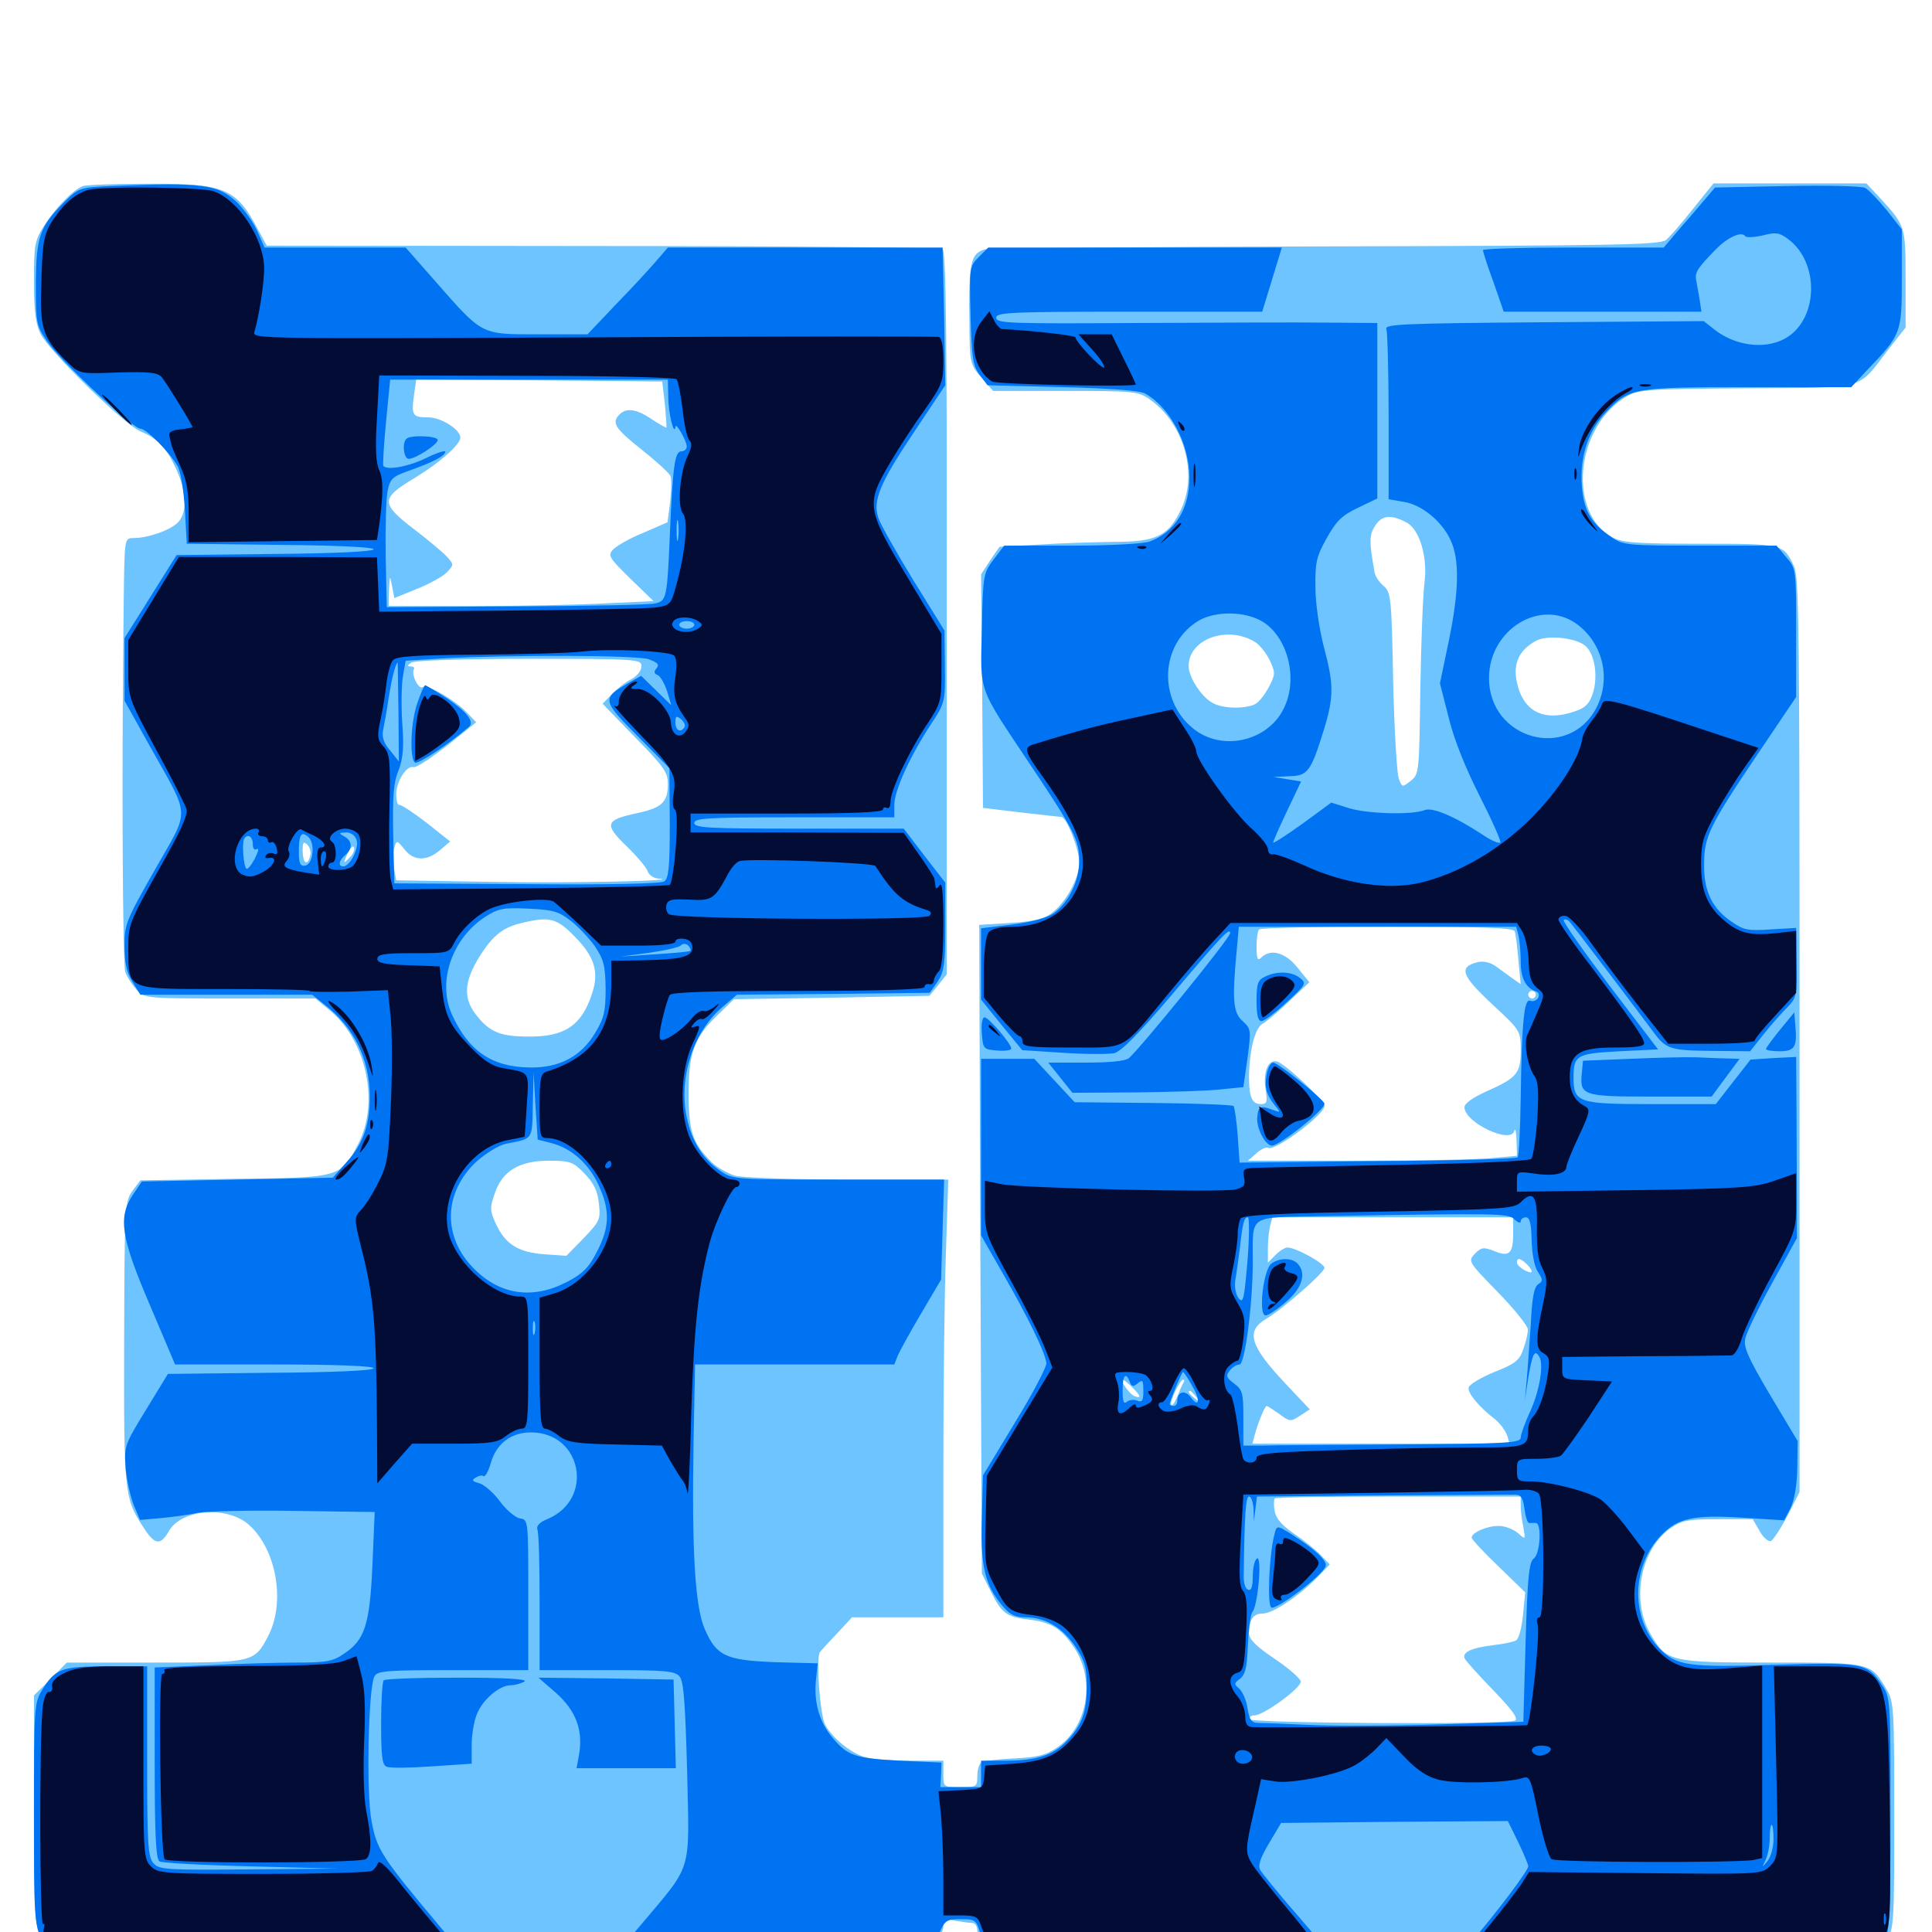 <svg xmlns="http://www.w3.org/2000/svg" viewBox="0 -1000 1000 1000">
	<path fill="#6dc4ff" d="M42.969 -903.711C38.086 -901.953 29.102 -892.773 23.242 -883.789C17.969 -875.586 17.578 -873.828 17.578 -854.688C17.578 -839.453 18.359 -832.617 20.898 -827.344C25.195 -818.359 64.258 -780.273 72.656 -776.758C81.836 -772.852 85.938 -768.555 91.016 -757.617C96.68 -745.508 97.07 -734.57 91.992 -729.492C87.891 -725.391 76.367 -721.484 68.945 -721.484C64.453 -721.484 64.453 -721.289 64.062 -690.82C62.891 -600.977 63.477 -501.172 64.844 -496.875C65.82 -494.141 68.555 -490.039 70.703 -487.695C74.805 -483.203 75.781 -483.203 119.141 -483.203H163.281L171.484 -476.367C189.844 -460.547 196.289 -429.102 185.547 -408.203C176.367 -390.43 176.562 -390.43 121.289 -389.844L72.656 -389.062L68.555 -383.594C64.648 -378.125 64.453 -375.977 64.258 -305.078C64.062 -228.125 64.453 -224.609 73.633 -210.352C80.078 -200.195 82.812 -199.609 87.5 -207.617C94.141 -219.141 118.359 -220.703 129.297 -210.352C143.164 -197.461 147.656 -170.898 139.062 -153.711C131.641 -139.453 131.836 -139.453 80.273 -139.453H34.57L26.172 -130.859L17.578 -122.461V-62.5C17.578 1.562 17.773 3.125 27.734 12.305L32.422 16.797H137.695H358.203H473.047L480.664 9.18C484.961 4.883 488.281 -0.195 488.281 -2.734C488.281 -6.641 489.062 -7.031 494.336 -5.859C497.656 -5.273 501.758 -4.688 503.125 -4.688C504.688 -4.688 505.859 -2.93 505.859 -0.781C505.859 1.367 508.789 6.25 512.305 10.156L518.555 16.992H741.016C986.719 16.797 968.555 17.773 976.562 4.492C980.273 -1.367 980.469 -5.664 980.469 -60.352C980.469 -116.211 980.273 -119.336 976.367 -125.781C968.164 -139.453 968.945 -139.453 917.383 -139.453C864.258 -139.453 862.695 -139.844 854.297 -154.297C843.945 -171.875 849.219 -198.633 865.234 -209.375C870.703 -213.086 874.219 -213.672 889.453 -213.672H907.227L910.742 -207.617C912.5 -204.297 915.234 -201.953 916.602 -202.344C917.773 -202.93 921.68 -208.789 925.195 -215.43L931.445 -227.734V-464.258C931.445 -674.414 931.25 -701.367 928.516 -707.031C923.047 -718.555 922.852 -718.555 880.078 -718.555C846.484 -718.555 839.844 -719.141 834.57 -721.875C811.133 -734.766 815.43 -779.102 841.797 -794.727C848.242 -798.438 852.148 -798.633 904.102 -799.023C967.383 -799.414 960.938 -797.656 977.734 -819.531L986.328 -830.469V-855.859C986.328 -883.398 986.328 -883.203 971.875 -898.828L966.016 -905.078H926.367H886.914L876.367 -891.992C870.508 -884.57 864.258 -877.344 862.305 -875.781C859.18 -873.242 836.328 -872.852 685.938 -872.461C591.016 -872.266 511.523 -871.484 509.57 -870.898C502.344 -868.555 501.367 -864.258 501.758 -832.422C501.953 -811.914 502.148 -811.328 508.008 -804.492L514.062 -797.656H551.367C586.133 -797.656 589.062 -797.461 594.727 -793.555C613.086 -780.859 620.508 -754.102 610.742 -735.156C604.492 -722.461 597.852 -719.531 576.953 -719.531C567.383 -719.336 550 -718.945 538.477 -718.164L517.383 -716.992L512.5 -709.961L507.812 -702.734L508.398 -642.383L508.789 -581.836L528.32 -579.492C539.062 -578.32 548.633 -577.148 549.414 -577.148C552.148 -576.758 558.594 -560.547 558.594 -553.516C558.594 -545.312 551.758 -533.008 544.336 -527.344C540.43 -524.414 534.961 -523.047 522.852 -522.266L506.836 -521.289L507.422 -353.32L508.203 -185.547L512.695 -176.562C518.555 -164.844 520.898 -163.086 532.422 -161.719C544.141 -160.352 549.219 -157.227 556.055 -147.07C567.188 -130.273 562.891 -105.859 546.875 -95.312C541.211 -91.406 536.523 -90.43 525 -89.844C516.992 -89.453 509.375 -88.672 508.008 -87.891C506.836 -87.109 505.859 -83.984 505.859 -80.664C505.859 -75.195 505.469 -75 497.07 -75C488.281 -75 488.281 -75 488.281 -81.836V-88.672H471.094C461.719 -88.672 450.977 -89.453 447.461 -90.625C440.43 -92.578 430.859 -100.391 427.148 -107.227C424.414 -112.109 422.266 -141.992 424.414 -144.922C425.391 -146.094 429.492 -150.586 433.594 -154.883L441.016 -162.891H464.648H488.281V-239.648C488.281 -281.641 488.867 -332.617 489.648 -352.93L490.82 -389.453H439.258C410.742 -389.453 384.57 -390.43 380.664 -391.406C376.758 -392.578 371.094 -395.703 368.164 -398.633C358.398 -408.594 356.445 -414.258 356.445 -434.375C356.445 -455.664 359.375 -463.281 372.461 -475.586L379.883 -482.812L430.469 -483.594L481.055 -484.57L485.547 -490.039L490.039 -495.703V-682.812C490.234 -825 489.648 -870.117 487.891 -871.094C486.523 -871.875 407.422 -872.656 311.719 -872.656L138.086 -872.852L133.398 -881.445C122.266 -902.539 116.211 -905.078 76.758 -904.883C59.766 -904.883 44.531 -904.297 42.969 -903.711ZM344.141 -790.82C344.727 -784.375 345.117 -778.906 344.922 -778.711C344.727 -778.516 341.211 -780.469 337.305 -783.008C329.688 -788.281 324.219 -789.062 320.703 -785.547C316.406 -781.25 318.164 -778.32 332.227 -767.188C339.844 -761.133 346.484 -755.078 347.07 -753.516C347.656 -751.953 347.461 -745.898 346.875 -740.234L345.508 -729.688L333.008 -724.219C325.977 -721.484 319.141 -717.383 317.383 -715.625C314.453 -712.5 315.234 -711.328 326.172 -700.586L338.281 -688.867L313.086 -687.695C299.414 -686.914 268.555 -686.328 244.727 -686.328H201.172L201.367 -694.727C201.758 -702.539 201.758 -702.539 202.93 -696.68L204.102 -690.43L215.625 -695.117C222.07 -697.656 229.102 -701.562 231.25 -703.711C234.961 -707.617 234.961 -707.812 231.445 -711.719C229.297 -714.062 221.68 -720.508 214.453 -725.977C196.875 -739.453 196.875 -741.992 214.844 -752.734C227.148 -760.156 238.281 -769.922 238.281 -773.438C238.281 -777.734 228.32 -783.984 221.484 -783.984C213.477 -783.984 212.891 -784.961 214.258 -795.312L215.43 -803.516L279.102 -803.125L342.773 -802.539ZM728.125 -729.492C734.766 -725.977 739.062 -711.523 737.305 -698.438C736.523 -692.383 735.547 -667.578 735.156 -643.359C734.57 -600.391 734.57 -599.414 730.273 -595.898C725.781 -592.383 725.781 -592.383 724.023 -596.875C723.047 -599.414 721.68 -622.07 721.094 -647.266C720.312 -690.625 719.922 -693.359 716.211 -696.68C713.867 -698.633 711.914 -701.562 711.523 -703.516C708.594 -719.922 708.594 -723.047 711.914 -728.125C715.43 -733.398 720.117 -733.789 728.125 -729.492ZM649.805 -667.578C652.148 -666.016 655.469 -661.914 657.227 -658.203C660.156 -651.953 660.156 -650.977 657.031 -644.922C655.273 -641.406 652.344 -637.5 650.586 -636.133C646.68 -633.203 634.57 -632.812 628.516 -635.742C622.461 -638.281 615.234 -649.219 615.234 -655.273C615.234 -669.336 635.547 -676.562 649.805 -667.578ZM820.703 -665.625C825.391 -661.328 827.148 -650.391 824.609 -641.602C822.852 -636.133 820.898 -633.789 815.82 -632.031C799.023 -625.977 788.086 -631.641 784.961 -647.656C783.203 -657.031 786.523 -663.672 795.117 -668.359C800.977 -671.484 815.82 -669.922 820.703 -665.625ZM332.031 -655.078C332.031 -652.93 329.688 -650 326.758 -648.438C323.633 -646.875 319.141 -643.359 316.602 -640.625L311.914 -635.742L328.711 -618.359C343.555 -603.32 345.703 -600.195 345.703 -594.336C345.703 -584.766 342.578 -581.836 329.688 -579.102C313.281 -575.586 312.5 -573.438 324.219 -562.109C329.688 -556.836 334.57 -550.977 335.156 -549.219C335.742 -547.266 338.086 -545.508 340.43 -545.312C355.664 -544.141 295.312 -542.773 254.492 -543.555L205.078 -544.336L203.906 -550.781C203.32 -554.297 203.32 -558.984 204.102 -561.133C205.273 -565.234 205.469 -565.234 209.375 -560.352C214.062 -554.297 220.898 -554.102 227.734 -559.961L233.008 -564.453L220.703 -574.219C213.867 -579.492 207.617 -583.594 206.641 -583.398C205.859 -583.008 205.078 -585.547 205.078 -588.867C205.078 -595.508 210.547 -604.102 214.062 -602.93C215.43 -602.539 223.047 -607.617 231.445 -614.062L246.484 -626.172L241.797 -631.055C235.742 -637.5 221.289 -645.898 218.75 -644.336C216.602 -642.969 212.695 -650.977 214.258 -653.711C214.648 -654.492 213.867 -655.078 212.5 -655.078C210.742 -655.078 210.742 -655.664 212.891 -657.031C214.648 -658.203 239.844 -658.984 274.023 -658.984C330.469 -658.984 332.031 -658.789 332.031 -655.078ZM160.547 -557.031C159.18 -551.562 156.836 -552.93 156.641 -559.375C156.641 -564.062 157.031 -564.648 158.984 -562.891C160.352 -561.523 161.133 -558.984 160.547 -557.031ZM180.664 -555.859C177.734 -552.734 177.539 -552.93 179.883 -558.203C181.25 -561.133 182.812 -562.695 183.203 -561.328C183.789 -559.961 182.617 -557.617 180.664 -555.859ZM297.656 -515.039C307.812 -504.688 310.156 -496.875 306.445 -485.742C301.172 -469.336 292.383 -463.281 273.633 -463.477C259.57 -463.477 253.906 -465.625 247.461 -473.438C239.453 -482.812 239.844 -491.602 248.438 -505.273C255.078 -515.82 260.547 -520.117 270.117 -522.266C284.375 -525.781 288.281 -524.805 297.656 -515.039ZM783.984 -517.969C784.57 -516.602 785.352 -509.766 785.938 -502.93L787.109 -490.625L782.617 -493.75C780.273 -495.508 776.367 -498.242 774.023 -500C771.094 -501.953 767.773 -502.734 764.648 -501.953C754.883 -499.414 756.445 -495.117 772.07 -480.469C787.109 -466.602 787.109 -466.406 787.109 -456.445C787.109 -444.531 785.352 -442.188 769.531 -435.156C762.109 -431.836 757.812 -428.711 758.008 -426.758C758.203 -418.945 782.031 -407.617 783.789 -414.648C784.375 -416.406 784.766 -414.258 784.961 -409.766L785.156 -401.758L772.07 -400.586C764.648 -399.805 733.398 -399.219 702.344 -399.219H645.898L650.391 -403.125C652.734 -405.273 655.469 -406.445 656.445 -405.859C659.766 -403.906 685.547 -423.047 685.547 -427.539C685.547 -430.078 668.164 -446.68 661.914 -450.195C656.836 -452.734 653.516 -445.898 655.078 -436.133C656.055 -429.492 655.859 -428.516 652.539 -428.516C648.047 -428.516 646.484 -432.227 646.484 -442.773C646.68 -456.445 649.609 -467.969 653.516 -470.117C655.664 -471.289 661.914 -476.562 667.383 -481.836L677.734 -491.602L671.68 -499.023C665.43 -507.031 657.617 -509.18 652.734 -504.297C650.977 -502.539 650.391 -503.711 650.391 -509.766C650.391 -514.258 650.977 -518.359 651.758 -518.945C652.344 -519.727 682.227 -520.312 718.164 -520.312C768.555 -520.312 783.398 -519.727 783.984 -517.969ZM794.922 -485.156C794.922 -484.18 794.141 -483.203 792.969 -483.203C791.992 -483.203 791.016 -484.18 791.016 -485.156C791.016 -486.328 791.992 -487.109 792.969 -487.109C794.141 -487.109 794.922 -486.328 794.922 -485.156ZM302.539 -392.578C307.227 -387.695 309.375 -383.594 309.961 -377.148C310.938 -368.945 310.547 -367.969 302.148 -359.18L293.164 -350L281.836 -350.781C268.164 -351.758 261.523 -356.055 256.641 -366.602C253.516 -373.438 253.516 -375 256.055 -382.227C259.961 -393.945 268.75 -399.219 284.18 -399.219C295.117 -399.219 296.68 -398.633 302.539 -392.578ZM783.203 -361.328C783.203 -350.977 781.055 -349.219 773.242 -352.539C767.969 -354.492 766.797 -354.492 763.477 -351.172C759.766 -347.266 759.766 -347.07 775.391 -331.055C783.984 -322.266 791.016 -313.477 790.82 -311.719C790.82 -309.961 789.844 -305.469 788.477 -301.758C786.523 -295.898 784.375 -294.141 773.438 -289.844C766.406 -286.914 760.547 -283.398 760.156 -281.836C759.57 -278.906 765.625 -271.68 774.023 -265.234C776.562 -263.086 779.297 -259.375 780.078 -257.031L781.445 -252.734H714.844H648.242L649.414 -257.227C651.367 -264.258 654.688 -272.266 655.664 -272.266C656.055 -272.266 658.984 -270.312 662.109 -268.164C667.578 -264.062 667.969 -264.062 672.852 -267.188L677.93 -270.508L665.039 -284.18C647.07 -303.32 644.727 -310.938 655.078 -317.188C664.258 -322.656 685.547 -341.406 685.547 -343.75C685.547 -346.094 670.703 -354.297 666.406 -354.297C665.039 -354.297 662.305 -352.539 660.156 -350.391L656.25 -346.484V-353.906C656.25 -357.812 656.836 -363.086 657.422 -365.625L658.594 -369.922H720.898H783.203ZM790.234 -345.703C794.141 -341.602 793.555 -340.234 789.062 -342.578C786.914 -343.75 785.156 -345.508 785.156 -346.484C785.156 -349.219 786.914 -348.828 790.234 -345.703ZM585.938 -282.031C590.43 -277.539 591.016 -275.977 587.305 -277.344C584.766 -278.125 579.297 -285.938 581.055 -285.938C581.641 -285.938 583.789 -284.18 585.938 -282.031ZM612.5 -284.18C611.914 -283.398 610.547 -280.078 609.375 -277.148C608.203 -274.219 606.836 -272.266 606.25 -272.852C605.078 -274.023 610.742 -285.938 612.5 -285.938C613.086 -285.938 613.086 -285.156 612.5 -284.18ZM619.336 -276.758C621.875 -273.633 621.68 -273.438 618.75 -275.977C615.43 -278.516 614.453 -280.078 616.016 -280.078C616.406 -280.078 617.969 -278.516 619.336 -276.758ZM787.109 -220.703C787.109 -218.164 787.695 -213.086 788.477 -209.57C789.648 -202.93 789.648 -202.93 785.742 -206.445C783.398 -208.398 779.102 -210.156 775.977 -210.156C770.117 -210.352 761.719 -206.836 761.719 -204.102C761.719 -203.32 767.969 -196.484 775.586 -189.258L789.453 -175.781L788.281 -164.062C787.695 -157.617 786.133 -151.758 784.766 -150.977C783.594 -150.195 778.125 -149.023 772.656 -148.438C761.719 -147.07 757.031 -144.922 758.008 -141.797C758.398 -140.625 765.039 -133.203 772.852 -125.195C783.398 -114.258 786.133 -110.156 783.984 -109.375C778.516 -107.227 646.484 -108.008 646.484 -110.156C646.484 -111.328 647.656 -112.109 649.219 -112.109C654.102 -112.109 673.828 -126.562 673.242 -129.688C673.047 -131.25 666.992 -136.523 659.766 -141.406C650.391 -147.656 646.68 -151.367 646.484 -154.492C646.484 -161.719 648.633 -164.844 653.711 -164.844C658.984 -164.844 673.047 -174.414 682.422 -184.18L688.281 -190.234L683.789 -194.922C681.445 -197.461 675.195 -202.539 669.922 -206.055C663.281 -210.742 660.352 -214.062 659.766 -217.969C659.18 -220.898 659.375 -223.828 659.766 -224.414C660.352 -225 689.258 -225.391 724.023 -225.391H787.109Z"/>
	<path fill="#0073f3" d="M57.031 -903.711C41.211 -902.93 40.625 -902.734 33.203 -895.312C20.508 -882.617 18.75 -877.539 18.555 -853.32C18.555 -832.422 18.75 -831.641 24.609 -823.047C31.836 -812.695 68.75 -778.125 72.656 -778.125C75.781 -778.125 88.086 -765.625 91.992 -758.594C93.555 -755.859 95.117 -745.898 95.703 -736.133L96.68 -718.555L145.117 -717.969C210.938 -717.383 208.984 -713.867 142.383 -713.281L91.406 -712.695L77.93 -691.211L64.453 -669.727V-653.516V-637.305L77.734 -613.477C98.828 -575.781 98.438 -582.031 80.273 -550C65.234 -523.633 64.453 -521.68 64.453 -510.352C64.453 -501.562 65.625 -496.484 68.555 -491.797L72.656 -485.156H116.992H161.523L168.164 -479.883C183.398 -467.969 191.211 -451.953 191.406 -432.617C191.406 -417.969 188.086 -408.008 179.492 -398.633L172.266 -390.43L122.852 -389.453L73.438 -388.477L68.945 -381.836C60.938 -369.922 62.5 -359.766 77.539 -324.609L90.625 -293.75H141.992C174.414 -293.75 193.359 -292.969 193.359 -291.797C193.359 -290.625 173.438 -289.648 140.234 -289.453L86.914 -288.867L75.586 -270.312C64.453 -252.148 64.258 -251.562 65.039 -240.039C65.625 -233.594 67.578 -225 69.336 -220.703L72.461 -213.281L83.594 -214.258C89.648 -214.844 98.242 -216.016 102.539 -216.992C106.836 -217.773 129.102 -218.359 152.148 -217.969L193.945 -217.383L192.773 -190.039C191.406 -158.984 188.867 -151.172 177.93 -143.945C172.266 -140.039 168.75 -139.453 153.516 -139.453C143.75 -139.453 123.242 -138.867 108.008 -138.086L80.078 -136.914V-87.5C80.078 -50.195 80.664 -37.695 82.617 -36.523C83.789 -35.742 105.273 -34.57 129.883 -33.984L174.805 -32.812L128.711 -32.422C86.328 -32.031 82.422 -32.227 79.492 -35.547C76.562 -38.672 76.172 -45.312 76.172 -88.281V-137.5H55.078C31.836 -137.5 28.516 -136.328 21.68 -125C17.773 -118.75 17.578 -115.82 17.578 -61.523C17.578 -8.594 17.773 -3.906 21.484 3.125C28.906 17.578 22.07 16.797 139.258 16.797H244.336L227.93 -2.539C197.461 -38.867 195.117 -42.578 192.383 -57.031C189.453 -71.484 190.625 -125.977 193.75 -132.227C195.312 -135.156 199.219 -135.547 234.375 -135.547H273.438V-174.414C273.438 -213.086 273.438 -213.477 269.141 -214.062C266.797 -214.453 262.109 -218.359 258.789 -222.852C255.664 -227.148 250.781 -231.445 248.242 -232.227C244.531 -233.203 243.945 -233.789 246.094 -235.156C247.656 -236.133 249.414 -236.523 250.391 -235.938C251.172 -235.547 252.93 -238.672 254.102 -242.969C257.031 -252.93 264.648 -258.594 274.805 -258.594C301.367 -258.594 307.812 -223.828 283.203 -213.672C279.297 -212.109 277.539 -210.156 278.125 -208.398C278.906 -206.836 279.297 -189.844 279.297 -170.508V-135.547H314.258C344.336 -135.547 349.414 -135.156 351.758 -132.227C353.906 -129.883 354.688 -117.969 355.664 -83.008C356.836 -29.297 358.789 -35.938 331.25 -3.125L314.258 16.797H391.992C466.797 16.797 469.922 16.602 476.172 12.891C480.078 10.547 484.18 5.664 485.938 1.172C489.062 -6.055 489.844 -6.641 497.266 -6.641C504.883 -6.641 505.273 -6.25 507.422 0.781C512.109 16.602 507.031 15.82 605.859 16.406L693.555 16.992L673.828 -6.055C662.891 -18.555 653.32 -30.273 652.344 -32.031C650.977 -34.57 652.344 -38.281 656.836 -45.898L663.086 -56.445L721.68 -57.031L780.469 -57.422L785.742 -46.68C788.672 -40.625 791.016 -34.961 791.016 -33.984C791.016 -31.836 774.609 -9.961 761.133 5.664L751.562 16.797H856.445C971.289 16.797 969.336 16.992 975.586 5.078C977.93 0.391 978.516 -10.742 978.516 -60.938C978.516 -120.508 978.516 -121.289 974.023 -127.93C966.406 -139.258 964.453 -139.648 918.75 -138.281C873.828 -136.914 867.578 -137.695 858.789 -146.875C843.945 -162.5 844.336 -189.453 859.961 -205.469C868.359 -214.258 876.758 -216.016 901.953 -214.453L923.438 -213.086L926.758 -219.336C928.711 -223.438 930.078 -230.859 930.273 -239.844L930.469 -254.102L916.211 -277.93C904.883 -297.07 902.344 -302.734 903.32 -307.031C903.906 -310.156 910.156 -323.047 917.188 -335.742L930.078 -359.18V-376.758C930.078 -386.523 929.883 -407.617 929.883 -423.633L929.688 -452.93L917.773 -452.344L906.055 -451.562L897.07 -440.039L888.086 -428.516H854.492C816.797 -428.516 814.453 -429.297 814.453 -442.383C814.453 -453.906 816.211 -454.688 838.086 -455.859L858.203 -456.836L833.203 -489.648C819.531 -507.812 808.789 -523.047 809.375 -523.828C810.156 -524.414 811.328 -524.023 812.305 -523.047C814.062 -521.094 847.852 -476.562 855.664 -466.016C862.305 -456.836 864.648 -456.25 886.914 -456.055L905.859 -455.859L913.281 -465.234C917.383 -470.312 922.852 -476.367 925.195 -478.711C930.078 -483.789 930.273 -484.766 929.883 -504.883L929.688 -519.727L916.602 -518.945C905.078 -518.164 902.539 -518.555 896.68 -522.656C886.328 -529.492 881.836 -538.672 882.031 -552.539C882.031 -566.992 884.57 -572.266 910.352 -610.547L929.688 -639.258V-672.461C929.688 -705.273 929.688 -705.664 924.609 -711.523L919.531 -717.578H880.078C842.188 -717.578 840.039 -717.773 833.984 -722.07C823.438 -729.102 819.727 -735.742 818.75 -748.633C817.578 -763.672 822.266 -777.539 831.445 -786.914C843.359 -799.219 845.508 -799.609 904.883 -799.609H958.203L966.016 -808.008C984.18 -826.953 984.375 -827.344 984.375 -855.859V-881.25L976.562 -891.211C972.266 -896.484 967.188 -901.758 965.43 -902.734C963.477 -903.711 945.312 -904.102 924.805 -903.711L887.695 -902.93L883.203 -897.656C880.664 -894.727 874.805 -887.695 869.922 -882.227L861.133 -871.875H814.258C788.672 -871.875 767.578 -871.289 767.578 -870.508C767.578 -869.727 769.922 -862.305 773.047 -853.906L778.32 -838.672H829.492H880.664L879.688 -845.117C879.102 -848.438 878.32 -852.93 877.93 -855.078C877.148 -858.984 878.711 -861.328 888.086 -870.898C894.336 -877.344 901.562 -880.469 903.32 -877.734C903.906 -876.953 907.812 -877.148 912.305 -878.125C919.141 -879.883 920.898 -879.688 925.391 -876.367C942.188 -864.062 941.211 -833.984 923.633 -824.609C913.086 -818.945 897.852 -821.094 887.305 -829.492L881.836 -833.789L799.219 -833.203C726.172 -832.617 716.602 -832.227 717.578 -829.688C718.164 -827.93 718.75 -807.422 718.75 -783.984V-741.602L726.562 -740.234C735.742 -738.867 746.289 -730.273 750.781 -720.508C755.469 -710.742 755.273 -694.336 750 -668.75L745.312 -646.289L749.805 -628.711C752.539 -617.383 758.398 -602.734 765.82 -588.086C772.266 -575.391 777.148 -564.453 776.562 -563.867C775.977 -563.281 772.07 -564.844 767.969 -567.578C753.516 -577.148 741.406 -582.422 737.305 -580.664C730.859 -578.125 708.203 -578.711 698.438 -581.641L689.062 -584.57L674.414 -573.828C666.211 -567.969 659.375 -563.477 658.984 -563.867C658.789 -564.062 661.914 -571.289 666.016 -579.883L673.438 -595.508L666.211 -596.68L659.18 -597.852L667.383 -598.242C676.953 -598.438 678.516 -600.586 685.352 -622.656C690.43 -639.453 690.43 -645.703 685.156 -665.43C682.812 -674.609 680.859 -687.695 680.859 -696.094C680.664 -708.984 681.445 -712.109 686.719 -721.484C691.602 -730.273 694.531 -733.203 702.734 -737.109L712.891 -741.992V-787.5V-832.812L687.109 -833.008C672.852 -833.203 628.32 -833.008 588.477 -832.812C522.656 -832.422 515.625 -832.617 515.625 -835.547C515.625 -838.281 522.461 -838.672 584.57 -838.672H653.32L658.398 -855.273L663.477 -871.875H587.5H511.523L506.641 -866.992C501.758 -862.109 501.758 -861.523 502.344 -836.719C502.93 -814.844 503.516 -810.938 507.031 -806.055L511.133 -800.586L550 -799.609C574.219 -799.023 590.43 -797.852 592.773 -796.289C605.859 -788.867 615.625 -770.117 615.625 -752.734C615.625 -736.523 608.203 -724.609 595.117 -719.727C591.992 -718.555 574.609 -717.578 554.688 -717.578H519.727L514.258 -710.352C508.984 -703.32 508.789 -702.539 508.203 -674.219C507.422 -640.82 505.859 -645.312 533.203 -604.297C556.055 -570.117 558.594 -565.234 558.594 -554.492C558.594 -543.945 553.32 -533.203 545.508 -527.344C542.188 -525 534.57 -522.852 524.023 -521.484L507.812 -519.531V-501.172V-482.617L518.359 -469.531L529.102 -456.445L550.195 -455.078C561.914 -454.297 573.828 -454.297 576.758 -454.883C580.469 -455.859 589.844 -465.43 607.422 -486.133C632.031 -515.234 636.719 -520.312 636.719 -516.992C636.719 -514.453 590.039 -457.227 584.375 -452.344C582.422 -450.781 574.609 -450 561.914 -450H542.578L548.828 -442.188L555.078 -434.375L587.5 -434.57C605.469 -434.766 625.391 -435.352 631.836 -436.133L643.555 -437.305L645.703 -452.344C647.656 -466.992 647.461 -467.578 643.164 -471.484C638.281 -475.781 637.695 -482.422 640.039 -507.227L641.211 -520.312H712.891H784.766L785.938 -516.016C786.523 -513.477 787.109 -507.422 787.109 -502.344C787.109 -493.555 789.844 -488.477 795.312 -486.719C796.484 -486.328 796.875 -484.766 796.094 -483.398C795.117 -482.031 793.359 -481.445 791.992 -482.031C788.867 -483.203 787.695 -471.289 787.109 -431.445C786.914 -415.43 786.133 -401.562 785.547 -400.977C784.766 -400.195 752.148 -399.219 712.891 -399.023L641.602 -398.242L640.625 -412.305C640.039 -419.922 639.062 -426.758 638.477 -427.539C637.695 -428.125 618.945 -428.906 596.68 -429.102L556.25 -429.492L545.898 -440.625L535.352 -451.953H521.68H507.812V-406.25V-360.547L518.75 -341.406C531.641 -319.141 541.211 -299.609 541.602 -294.336C541.602 -292.188 534.375 -278.32 525.195 -263.477L508.789 -236.328L508.203 -214.062C507.422 -189.453 509.766 -179.492 518.945 -168.75C522.656 -164.258 525.391 -162.891 530.664 -162.891C541.016 -162.891 550 -157.617 556.641 -147.656C561.523 -140.43 562.5 -136.719 562.5 -127.539C562.5 -113.672 560.156 -107.227 552.148 -98.828C544.922 -91.406 536.523 -88.672 520.117 -88.672H507.812V-81.836V-75H497.266H486.719L487.109 -81.445L487.305 -87.695L465.82 -88.672C442.773 -89.844 438.672 -91.211 431.055 -100.391C424.219 -108.398 421.289 -118.555 422.266 -129.688L423.242 -139.062L401.367 -139.648C375.781 -140.625 370.898 -142.773 364.844 -156.641C359.766 -167.969 358.008 -196.875 358.984 -254.297L359.766 -293.75H411.328H462.891L464.648 -298.242C465.625 -300.586 471.094 -310.547 476.758 -320.117L487.109 -337.695L487.891 -363.672L488.672 -389.453H433.984C380.469 -389.453 379.297 -389.453 372.852 -393.945C363.867 -400 358.008 -409.18 355.469 -421.68C351.172 -441.992 358.789 -465.625 373.438 -478.32L381.445 -485.156L431.445 -485.547L481.25 -486.133L485.352 -491.992C488.672 -497.07 489.258 -500.977 489.258 -520.508V-543.164L478.516 -557.031L467.773 -571.094H413.672C366.797 -571.094 359.375 -571.484 359.375 -574.023C359.375 -576.562 366.406 -576.953 411.133 -576.953H462.891V-583.398C462.891 -590.625 470.703 -608.008 481.641 -624.805C489.258 -636.328 489.258 -636.719 489.062 -655.078L488.867 -673.633L472.656 -699.805C463.867 -714.258 455.664 -728.711 454.688 -731.836C451.562 -740.625 455.273 -749.805 473.242 -776.562L489.258 -800.586L488.672 -836.328L487.891 -871.875H416.797H345.703L339.453 -864.648C335.938 -860.547 326.562 -850.391 318.555 -842.188L304.102 -826.953H278.711C248.633 -826.953 250 -826.367 225.586 -854.102L209.961 -871.875H173.438H136.914L133.203 -880.273C131.25 -884.766 126.562 -891.211 123.242 -894.727C112.891 -904.688 105.859 -905.664 57.031 -903.711ZM345.898 -794.336C345.898 -786.133 349.023 -773.828 349.609 -779.102C349.805 -781.641 355.273 -772.07 355.469 -768.945C355.469 -767.578 354.297 -766.406 352.734 -766.406C349.219 -766.406 348.242 -758.984 346.68 -722.461C345.312 -690.43 344.922 -689.062 339.258 -687.695C336.914 -686.914 304.688 -686.328 267.578 -686.133L200.195 -685.742L199.609 -712.109C199.414 -726.562 199.805 -741.602 200.586 -745.703C201.953 -752.344 203.125 -753.32 211.914 -756.445C224.023 -760.742 230.469 -764.062 230.469 -766.211C230.469 -766.992 225.977 -765.625 220.508 -762.891C211.719 -758.594 200.781 -756.445 198.438 -758.789C198.047 -759.18 198.633 -769.531 199.805 -781.641L201.953 -803.516H273.828H345.703ZM350.977 -721.094C350.586 -718.555 350.195 -720.508 350.195 -725.391C350.195 -730.273 350.586 -732.227 350.977 -729.883C351.367 -727.344 351.367 -723.438 350.977 -721.094ZM651.562 -679.297C665.43 -672.656 672.07 -650.977 665.234 -634.961C657.617 -616.406 632.422 -610.352 617.188 -623.242C599.609 -637.891 600.586 -665.625 619.141 -677.93C626.953 -683.398 641.797 -683.984 651.562 -679.297ZM816.211 -676.953C829.688 -666.992 833.984 -648.828 826.367 -633.789C811.914 -605.859 770.703 -617.188 770.703 -649.023C770.703 -674.219 797.461 -690.625 816.211 -676.953ZM359.375 -676.562C359.375 -675.586 357.617 -674.609 355.469 -674.609C353.32 -674.609 351.562 -675.586 351.562 -676.562C351.562 -677.734 353.32 -678.516 355.469 -678.516C357.617 -678.516 359.375 -677.734 359.375 -676.562ZM335.742 -658.789C340.43 -657.031 341.406 -656.055 339.844 -654.102C338.281 -652.344 338.477 -651.367 340.43 -650.586C341.797 -650 343.945 -646.289 345.312 -642.188L347.461 -634.961L339.648 -642.578L331.836 -650.195L324.609 -646.094C311.523 -638.477 311.719 -637.305 330.078 -618.945L346.484 -602.344L346.68 -574.023C346.68 -550.781 346.094 -545.312 343.75 -543.75C341.992 -542.578 313.477 -541.992 272.461 -542.383L204.102 -542.773L203.516 -567.969C203.125 -587.891 203.711 -595.117 206.25 -601.172C208.594 -607.422 209.18 -612.891 208.203 -625.781C207.617 -634.961 207.812 -645.898 208.594 -650.195L209.961 -658.008L228.516 -659.18C264.258 -661.133 329.297 -660.938 335.742 -658.789ZM206.25 -631.445L206.445 -605.859L201.953 -611.523C198.633 -615.234 197.656 -618.555 198.242 -621.875C198.828 -624.609 200.195 -632.031 201.172 -638.672C202.734 -649.023 204.883 -657.031 205.859 -657.031C205.859 -657.031 206.055 -645.508 206.25 -631.445ZM354.297 -623.633C352.344 -620.508 349.609 -621.875 349.609 -625.977C349.609 -629.492 350 -629.688 352.539 -627.734C354.102 -626.367 354.883 -624.609 354.297 -623.633ZM161.719 -558.594C161.328 -554.883 159.961 -552.344 158.008 -551.953C155.469 -551.562 154.688 -552.93 154.688 -558.789C154.688 -567.969 155.859 -569.922 159.375 -566.992C161.133 -565.625 162.109 -562.109 161.719 -558.594ZM184.57 -565.234C185.938 -560.938 181.055 -551.562 177.734 -551.562C174.805 -551.562 175.391 -554.688 178.711 -557.422C182.617 -560.742 182.422 -564.648 178.32 -566.992C175.195 -568.75 175.195 -568.945 179.102 -569.141C181.641 -569.141 183.789 -567.578 184.57 -565.234ZM130.859 -563.086C130.859 -560.742 131.641 -559.766 133.008 -560.547C134.18 -561.133 133.594 -558.984 131.836 -555.469C130.078 -552.148 128.125 -549.805 127.539 -550.391C125.977 -551.758 125.195 -563.672 126.367 -565.82C128.125 -568.75 130.859 -566.992 130.859 -563.086ZM295.117 -523.633C299.023 -520.703 304.688 -514.648 307.812 -510.352C312.5 -503.32 313.281 -500.391 313.477 -488.281C313.477 -476.758 312.695 -473.047 308.203 -465.625C300.977 -453.32 289.844 -447.266 274.414 -447.461C254.492 -447.656 242.383 -456.055 233.789 -475.195C226.367 -491.992 233.984 -514.062 250.781 -525.195C258.008 -529.883 260.352 -530.273 273.438 -529.688C285.938 -529.102 289.062 -528.32 295.117 -523.633ZM357.227 -507.812C356.836 -507.422 348.633 -506.641 338.867 -506.055L321.289 -504.883L335.938 -506.836C343.945 -508.008 351.367 -509.57 352.539 -510.742C353.516 -511.719 355.078 -511.719 356.25 -510.547C357.227 -509.57 357.812 -508.203 357.227 -507.812ZM203.711 -503.32C204.883 -503.906 203.906 -504.297 201.172 -504.297C198.438 -504.297 197.461 -503.906 198.828 -503.32C200 -502.93 202.344 -502.93 203.711 -503.32ZM285.156 -408.398C295.508 -405.859 304.688 -397.852 309.766 -386.719C315.82 -373.633 315.625 -364.844 308.984 -352.148C304.688 -343.75 301.562 -340.625 293.164 -336.328C275.781 -327.344 258.789 -329.688 245.312 -343.359C228.906 -359.766 229.492 -382.812 246.68 -398.828C251.562 -403.125 258.203 -407.227 261.914 -408.008C276.172 -410.742 275.391 -409.766 275.781 -428.125L276.172 -445.117L277.148 -427.734L278.32 -410.156ZM783.984 -368.75C785.742 -367.188 787.109 -366.602 787.109 -367.773C787.109 -368.945 788.281 -369.922 789.844 -369.922C791.797 -369.922 792.578 -366.602 792.773 -358.203C792.969 -351.172 794.141 -344.336 796.094 -341.602C798.633 -337.695 798.633 -336.914 796.289 -335.352C794.141 -334.18 792.969 -328.516 792.383 -315.234C791.602 -305.078 790.82 -291.797 790.234 -285.938L789.258 -275.195L791.016 -286.719C793.164 -299.414 794.336 -301.758 796.68 -297.852C799.219 -293.75 796.875 -279.883 791.797 -268.945C789.258 -263.477 787.109 -257.422 787.109 -255.859C787.109 -253.125 779.883 -252.734 724.609 -252.344C690.234 -252.148 658.008 -251.953 652.93 -251.758H643.555V-266.016C643.555 -278.906 643.164 -280.664 638.672 -283.984C634.766 -286.914 634.375 -287.891 636.523 -290.625C637.891 -292.383 640.234 -293.75 641.602 -293.75C644.336 -293.75 648.438 -325 648.438 -347.07C648.438 -371.68 645.703 -369.727 683.398 -370.508C776.562 -372.07 780.859 -372.07 783.984 -368.75ZM645.703 -347.266C643.945 -327.344 643.555 -325 641.016 -328.125C639.453 -330.469 638.867 -334.18 639.453 -337.695C640.039 -341.016 641.016 -348.438 641.797 -354.297C643.164 -366.992 643.945 -369.922 645.898 -369.922C646.68 -369.922 646.68 -359.766 645.703 -347.266ZM276.758 -309.961C276.172 -308.008 275.781 -309.18 275.781 -312.305C275.781 -315.625 276.172 -316.992 276.758 -315.82C277.148 -314.453 277.148 -311.719 276.758 -309.961ZM616.992 -282.812C621.484 -275.391 620.703 -270.703 616.211 -276.953C613.281 -280.664 609.375 -279.688 609.375 -275C609.375 -273.438 608.594 -272.266 607.422 -272.266C606.445 -272.266 605.469 -272.656 605.469 -273.242C605.469 -274.805 611.719 -289.844 612.305 -289.844C612.695 -289.844 614.844 -286.719 616.992 -282.812ZM584.766 -284.766C585.742 -282.227 586.523 -282.031 588.867 -283.984C591.406 -286.133 591.797 -285.547 591.797 -280.078C591.797 -275 591.211 -274.023 588.672 -275C586.914 -275.781 584.375 -275.391 583.203 -274.414C581.641 -273.047 581.055 -274.609 581.055 -280.273C581.055 -288.086 582.617 -290.234 584.766 -284.766ZM789.062 -218.945C789.648 -214.844 790.625 -211.523 791.602 -211.719H794.922C798.047 -211.719 797.266 -195.898 793.945 -193.359C791.406 -191.602 790.625 -183.594 789.648 -150L788.477 -108.789L743.359 -107.422C718.555 -106.641 688.672 -106.641 676.758 -107.227C665.039 -107.812 653.516 -108.203 651.172 -108.203C647.852 -108.203 646.68 -109.766 645.703 -115.82C645.117 -119.922 643.164 -124.414 641.406 -125.977C638.672 -128.32 638.672 -128.711 641.797 -131.055C644.531 -133.203 645.508 -136.914 645.898 -148.633C646.289 -156.836 647.266 -164.453 648.242 -165.625C651.172 -169.141 653.32 -194.922 650.586 -193.359C649.414 -192.578 648.438 -188.477 648.438 -184.18C648.438 -178.711 647.656 -176.562 646.094 -177.148C644.531 -177.539 643.555 -180.859 643.75 -184.961C644.141 -215.234 644.727 -225.391 646.484 -225.391C647.656 -225.391 648.633 -222.461 648.828 -219.141L649.023 -212.695L649.805 -218.945L650.586 -225.391L715.43 -225.977C751.172 -226.172 782.031 -226.367 784.18 -226.367C787.305 -226.367 788.281 -224.805 789.062 -218.945ZM646.484 -91.797C646.484 -92.188 645.703 -92.578 644.531 -92.578C643.555 -92.578 642.578 -91.602 642.578 -90.43C642.578 -89.453 643.555 -89.062 644.531 -89.648C645.703 -90.234 646.484 -91.211 646.484 -91.797ZM917.969 -48.047C917.969 -43.945 916.602 -38.867 914.844 -36.719C911.914 -33.203 911.914 -33.203 913.867 -37.305C915.039 -39.648 916.016 -44.727 916.016 -48.438C916.016 -52.344 916.406 -55.469 916.992 -55.469C917.578 -55.469 917.969 -52.148 917.969 -48.047ZM849.219 -32.617C850.977 -33.203 849.414 -33.594 845.703 -33.594C841.992 -33.594 840.43 -33.203 842.383 -32.617C844.141 -32.227 847.266 -32.227 849.219 -32.617ZM884.375 -32.617C887.305 -33.008 884.766 -33.398 878.906 -33.398C873.047 -33.398 870.508 -33.008 873.633 -32.617C876.562 -32.227 881.25 -32.227 884.375 -32.617ZM210.352 -772.852C208.008 -770.703 208.984 -762.5 211.523 -762.5C215.039 -762.5 226.562 -769.922 226.562 -772.266C226.562 -774.414 212.305 -775 210.352 -772.852ZM216.016 -636.133C212.5 -625.977 211.914 -607.227 214.844 -605.273C216.406 -604.297 232.617 -615.039 242.773 -623.828C245.703 -626.367 241.602 -631.641 231.445 -638.477C225.781 -642.188 220.508 -645.312 220.117 -645.312C219.531 -645.312 217.773 -641.211 216.016 -636.133ZM658.008 -345.898C653.906 -342.773 651.172 -319.141 655.078 -319.141C656.445 -319.141 661.133 -322.266 665.625 -326.172C674.219 -333.398 676.367 -341.211 671.484 -346.094C668.555 -349.023 662.109 -349.023 658.008 -345.898ZM659.57 -205.469C656.836 -194.727 655.859 -169.336 658.008 -167.969C660.352 -166.406 684.375 -184.375 686.133 -189.258C687.305 -191.992 680.078 -198.633 667.578 -206.445C660.938 -210.547 660.742 -210.547 659.57 -205.469ZM654.883 -494.531C650.977 -492.773 650.391 -490.82 650.391 -481.836C650.391 -474.609 651.172 -471.484 652.93 -471.484C654.297 -471.484 660.156 -475.781 666.016 -481.25C676.172 -490.625 676.367 -491.016 672.656 -493.945C668.359 -497.266 660.938 -497.461 654.883 -494.531ZM921.484 -467.188C917.383 -462.109 914.062 -457.617 914.062 -457.031C914.062 -456.445 917.188 -455.859 920.898 -455.859C928.906 -455.859 930.273 -458.008 929.297 -468.75L928.711 -475.977ZM508.203 -465.234C508.789 -457.031 508.984 -456.836 516.211 -456.25C520.117 -455.859 523.438 -456.445 523.438 -457.227C523.438 -459.766 511.719 -473.438 509.57 -473.438C508.398 -473.438 507.812 -469.727 508.203 -465.234ZM843.75 -451.953L819.336 -450.977L818.75 -444.531C817.578 -433.008 819.336 -432.422 854.297 -432.422H885.938L893.164 -442.188L900.391 -451.953L894.141 -452.148C890.625 -452.148 883.398 -452.539 877.93 -452.734C872.656 -452.93 857.227 -452.539 843.75 -451.953ZM655.664 -444.141C654.297 -437.5 655.469 -433.203 659.961 -427.734C662.891 -424.219 662.891 -424.023 659.18 -425.391C652.344 -427.93 651.367 -427.539 650.781 -422.07C650 -416.406 654.883 -407.031 658.398 -407.031C662.305 -407.031 685.547 -425.391 685.547 -428.711C685.547 -430.664 661.523 -450 658.984 -450C657.812 -450 656.25 -447.461 655.664 -444.141ZM198.633 -130.273C197.852 -129.688 197.266 -119.531 197.266 -107.812C197.266 -90.625 197.852 -86.328 200.195 -85.547C201.953 -84.766 212.5 -84.961 223.633 -85.742L244.141 -87.109V-96.68C244.141 -101.953 245.312 -109.18 246.875 -112.891C250 -120.508 258.594 -127.734 264.453 -127.734C266.602 -127.734 269.922 -128.711 271.484 -129.688C273.438 -130.859 261.914 -131.641 237.109 -131.641C216.602 -131.641 199.219 -131.055 198.633 -130.273ZM287.695 -123.828C298.047 -114.648 301.758 -104.688 299.805 -92.383L298.438 -84.766H324.023H349.805L349.219 -107.812L348.633 -130.664L313.672 -131.25L278.711 -131.641Z"/>
	<path fill="#020c35" d="M45.898 -901.758C39.648 -900 33.789 -895.508 28.32 -887.5C22.461 -879.102 21.875 -875.586 21.289 -849.219C20.703 -829.688 22.852 -824.023 35.156 -812.305C41.211 -806.445 41.406 -806.445 61.328 -807.227C77.539 -807.617 81.641 -807.227 83.789 -804.688C86.328 -801.562 99.609 -780.078 99.609 -778.906C99.609 -778.711 96.68 -778.125 93.359 -777.734C88.867 -777.344 87.109 -776.367 87.695 -774.219C88.086 -772.656 88.477 -770.508 88.867 -769.336C89.062 -768.359 91.211 -763.477 93.359 -758.594C96.484 -751.953 97.656 -745.898 97.656 -734.57V-719.336L146.484 -719.922L195.117 -720.508L196.289 -728.32C198.438 -744.531 198.438 -751.953 196.289 -756.641C194.531 -760.156 194.141 -768.164 195.117 -783.594L196.289 -805.664L272.461 -805.469C314.258 -805.469 349.219 -804.688 350.195 -803.711C350.977 -802.93 352.344 -795.898 353.32 -788.086C354.102 -780.469 355.664 -773.242 356.836 -772.07C358.398 -770.508 358.008 -768.359 356.055 -764.258C351.953 -756.055 350.391 -737.891 353.516 -734.18C356.25 -730.859 354.883 -714.844 350.195 -697.656C347.266 -686.914 347.07 -686.719 339.062 -685.547C334.766 -684.961 300.781 -684.375 263.672 -683.984L196.289 -683.398L195.703 -697.461L195.117 -711.523L143.945 -711.719H92.578L79.492 -690.234L66.406 -668.75V-653.711C66.406 -638.867 66.406 -638.672 80.859 -611.914C88.867 -597.266 95.898 -583.398 96.484 -581.25C97.461 -578.32 93.164 -569.141 82.031 -549.609C66.797 -522.461 66.406 -521.484 66.406 -508.789C66.602 -487.305 64.844 -488.086 116.211 -488.086C140.43 -488.086 160.156 -487.695 160.156 -487.109C160.156 -486.523 169.336 -486.523 180.469 -486.719L200.781 -487.5L202.148 -474.219C202.93 -466.992 203.125 -446.875 202.344 -429.688C201.172 -400.977 200.586 -397.266 195.898 -388.086C193.164 -382.422 189.062 -375.977 186.914 -373.828C183.203 -369.727 183.203 -369.531 187.109 -353.711C193.555 -328.516 194.727 -314.062 195.117 -262.5L195.312 -232.227L204.297 -242.578L213.281 -252.734H234.961C253.711 -252.734 257.617 -253.32 261.719 -256.641C264.453 -258.789 268.164 -260.547 270.117 -260.547C273.047 -260.547 273.438 -263.477 273.438 -294.727C273.438 -328.906 273.438 -328.906 269.141 -328.906C255.469 -329.102 236.914 -345.312 232.422 -360.938C226.758 -381.641 242.969 -406.836 264.258 -410.156C268.164 -410.938 271.484 -411.523 271.484 -411.719C271.68 -411.719 272.07 -419.141 272.656 -427.93C273.828 -445.703 274.414 -444.727 260.742 -447.07C254.883 -448.047 250.586 -450.781 243.555 -458.008C232.617 -469.336 230.273 -474.414 228.711 -489.062L227.539 -499.805L211.523 -500.391C198.828 -500.781 195.312 -501.562 195.312 -503.711C195.312 -506.055 198.828 -506.641 213.867 -506.641C232.031 -506.641 232.422 -506.641 235.156 -512.109C238.867 -519.336 247.852 -527.344 254.688 -530.078C264.453 -533.789 283.594 -535.547 286.719 -533.203C288.281 -532.031 294.531 -526.367 300.391 -520.898L311.133 -510.547H330.469C342.773 -510.547 349.609 -511.328 349.609 -512.695C349.609 -513.867 351.562 -514.453 354.102 -514.062C356.836 -513.672 358.398 -512.109 358.398 -509.57C358.398 -504.688 352.344 -503.32 331.641 -502.93L316.406 -502.734V-491.211C316.406 -466.602 306.055 -452.539 282.812 -445.312C279.883 -444.336 279.297 -441.797 279.297 -427.539C279.297 -412.109 279.492 -410.938 283.203 -410.938C297.852 -410.938 316.406 -387.695 316.406 -369.727C316.406 -353.711 302.539 -335.352 287.305 -330.664L279.297 -328.32V-294.336C279.297 -267.188 279.883 -260.547 282.031 -260.547C283.398 -260.547 286.914 -258.789 289.453 -256.641C293.75 -253.516 298.047 -252.734 318.555 -252.344L342.578 -251.758L346.875 -243.945C349.414 -239.648 352.148 -235.156 353.125 -233.984C354.297 -232.812 355.469 -229.688 355.859 -227.148C356.25 -224.609 357.227 -243.555 357.812 -269.336C359.18 -313.086 361.523 -334.961 367.383 -357.031C370.312 -367.773 378.711 -385.547 381.055 -385.547C382.031 -385.547 382.812 -386.523 382.812 -387.5C382.812 -388.672 381.055 -389.453 378.906 -389.453C373.438 -389.453 362.305 -400 357.617 -409.766C351.562 -422.266 351.953 -445.508 358.398 -459.57C362.5 -468.164 362.695 -469.727 360.156 -468.75C357.422 -467.773 357.227 -467.969 359.375 -470.508C360.742 -472.07 362.5 -473.047 363.281 -472.461C364.062 -472.07 366.797 -474.023 369.336 -476.953C372.656 -480.664 372.852 -481.25 370.117 -479.102C367.969 -477.344 365.234 -476.172 364.062 -476.758C362.695 -477.148 360.156 -475.391 358.203 -473.047C353.906 -467.578 345.703 -461.719 342.578 -461.719C341.016 -461.719 341.016 -464.453 342.773 -472.266C344.141 -478.125 345.898 -483.789 346.68 -484.961C347.461 -486.523 368.555 -487.109 413.281 -487.109C455.469 -487.109 478.516 -487.891 478.516 -489.062C478.516 -490.234 479.492 -490.82 480.859 -490.625C482.227 -490.234 483.203 -491.016 483.398 -492.383C483.398 -493.75 484.57 -495.898 485.938 -497.266C487.5 -498.828 488.281 -506.641 488.281 -522.266C488.281 -537.5 487.695 -543.75 486.328 -541.797C484.961 -539.844 484.375 -539.648 484.18 -541.406C483.984 -542.578 483.789 -544.336 483.594 -545.312C483.398 -546.094 479.883 -551.758 475.586 -557.812L467.773 -568.945L412.695 -569.141H357.422V-574.023V-578.906H407.227C441.016 -578.906 457.031 -579.492 457.031 -581.055C457.031 -582.031 458.008 -582.422 458.984 -581.836C460.156 -581.25 460.938 -582.617 460.938 -585.156C460.938 -590.82 470.117 -610.547 479.883 -625.195C487.109 -636.133 487.305 -636.914 487.305 -654.297V-671.875L469.727 -701.172C448.438 -736.719 448.047 -739.062 460.742 -760.547C465.43 -768.555 473.633 -781.055 478.906 -788.281C487.5 -800.586 488.281 -802.344 488.281 -813.086C488.281 -820.703 487.5 -825 485.938 -825.586C484.57 -825.977 403.906 -825.977 306.836 -825.391C135.156 -824.609 130.469 -824.609 131.641 -828.125C133.984 -835.938 136.719 -853.125 136.719 -860.938C136.719 -876.172 123.828 -896.094 110.742 -900.977C105.273 -903.125 53.516 -903.711 45.898 -901.758ZM361.328 -678.516C363.867 -676.758 363.867 -676.367 361.328 -674.609C355.664 -670.898 345.703 -673.828 348.438 -678.32C350.195 -681.055 357.422 -681.055 361.328 -678.516ZM348.828 -660.742C350.195 -659.57 350.391 -655.664 349.609 -649.805C348.047 -640.234 349.219 -635.938 354.492 -628.516C356.836 -625.391 357.031 -624.023 354.883 -621.289C351.758 -617.188 347.461 -619.727 347.266 -625.977C346.875 -632.617 336.328 -643.359 330.273 -643.359C326.172 -643.359 325.781 -643.75 328.125 -645.312C329.688 -646.289 330.273 -647.266 329.297 -647.266C325.977 -647.266 320.312 -640.82 320.312 -637.109C320.312 -634.57 319.531 -633.789 317.969 -634.766C316.602 -635.742 322.461 -629.102 331.055 -620.117C348.438 -602.344 350.391 -598.633 348.633 -588.867C347.852 -584.961 348.242 -581.641 349.414 -580.859C351.758 -579.492 349.023 -544.531 346.68 -541.992C345.898 -541.406 313.477 -540.625 274.414 -540.234L203.516 -539.648L202.148 -545.312C201.562 -548.438 201.172 -564.258 201.562 -580.469C202.148 -606.836 201.758 -610.156 198.438 -613.672C195.312 -617.188 195.117 -618.945 196.875 -627.148C198.047 -632.227 199.414 -640.82 200 -646.094C200.586 -651.367 202.148 -656.836 203.32 -658.203C205.078 -660.352 214.844 -660.938 246.875 -661.133C269.531 -661.328 293.75 -661.914 300.781 -662.695C315.82 -664.453 345.703 -663.086 348.828 -660.742ZM133.789 -569.141C133.203 -568.164 133.984 -567.188 135.547 -567.188C137.305 -567.188 138.672 -566.211 138.672 -565.039C138.672 -564.062 139.453 -563.477 140.43 -564.062C141.406 -564.648 142.578 -563.281 143.164 -561.133C143.945 -558.203 143.555 -557.422 141.602 -558.203C140.039 -558.789 138.281 -558.398 137.695 -557.227C136.914 -556.25 137.5 -555.664 138.867 -555.859C144.141 -557.031 142.188 -551.953 136.133 -548.633C130.859 -545.898 128.906 -545.703 125.195 -547.461C117.383 -551.758 123.047 -571.094 132.422 -571.094C133.789 -571.094 134.375 -570.312 133.789 -569.141ZM162.695 -567.383C167.969 -564.648 169.727 -561.328 165.82 -561.328C164.453 -561.328 163.867 -558.594 164.453 -554.297L165.234 -547.266L157.617 -548.438C147.461 -550.195 145.703 -551.367 148.438 -554.492C149.805 -556.055 150.195 -558.203 149.414 -559.375C148.047 -561.719 153.711 -571.68 155.859 -570.703C156.641 -570.312 159.57 -568.75 162.695 -567.383ZM185.352 -568.359C187.695 -565.43 186.523 -556.445 183.008 -552.148C180.859 -549.219 169.922 -548.828 169.922 -551.562C169.922 -552.734 170.898 -553.516 171.875 -553.516C174.414 -553.516 174.414 -562.695 171.875 -564.258C168.555 -566.211 173.633 -571.094 178.711 -571.094C181.055 -571.094 184.18 -569.922 185.352 -568.359ZM168.555 -555.469C167.969 -553.32 167.188 -551.562 166.797 -551.562C166.406 -551.562 166.016 -553.32 166.016 -555.469C166.016 -557.617 166.797 -559.375 167.773 -559.375C168.75 -559.375 169.141 -557.617 168.555 -555.469ZM453.125 -551.758C462.695 -536.914 467.383 -532.812 479.297 -529.102C482.031 -528.32 482.422 -527.344 481.055 -525.977C478.516 -523.438 350.195 -524.219 346.289 -526.758C345.117 -527.539 344.531 -529.688 344.922 -531.641C345.703 -534.375 347.656 -534.766 356.445 -534.375C368.164 -533.594 369.727 -534.57 375.977 -546.094C377.93 -550.195 381.055 -553.906 382.812 -554.297C387.695 -555.859 451.953 -553.516 453.125 -551.758ZM316.406 -397.266C316.406 -396.289 315.43 -395.312 314.258 -395.312C313.281 -395.312 312.891 -396.289 313.477 -397.266C314.062 -398.438 315.039 -399.219 315.625 -399.219C316.016 -399.219 316.406 -398.438 316.406 -397.266ZM217.188 -634.18C215.82 -629.883 214.844 -621.68 214.844 -616.211V-606.055L220.312 -609.18C223.242 -610.938 228.516 -614.844 232.227 -617.773C237.695 -622.266 238.672 -624.023 237.5 -628.32C235.938 -634.766 224.805 -643.164 222.656 -639.453C221.484 -637.5 221.094 -637.5 220.312 -639.453C219.922 -640.82 218.555 -638.477 217.188 -634.18ZM508.008 -833.594C500.977 -824.609 503.711 -808.789 513.477 -802.539C516.016 -800.977 587.891 -799.609 587.891 -800.977C587.891 -801.367 585.156 -807.227 581.641 -814.258L575.391 -826.953H566.797H558.203L565.43 -818.945C569.336 -814.648 572.07 -810.547 571.484 -809.766C570.312 -808.789 556.836 -822.852 556.641 -825.391C556.641 -826.367 534.18 -828.906 518.555 -829.688C517.578 -829.883 515.625 -831.836 514.453 -834.375L512.109 -838.867ZM849.219 -800.195C847.852 -800.781 848.828 -801.172 851.562 -801.172C854.297 -801.172 855.273 -800.781 854.102 -800.195C852.734 -799.805 850.391 -799.805 849.219 -800.195ZM835.742 -795.117C827.148 -789.453 818.555 -776.953 817.383 -768.359C816.602 -762.891 816.797 -762.5 817.969 -766.406C822.461 -779.102 832.227 -791.602 842.773 -797.266C844.922 -798.438 845.703 -799.609 844.531 -799.609C843.359 -799.609 839.453 -797.656 835.742 -795.117ZM59.57 -787.891C63.672 -783.594 67.578 -780.078 68.164 -780.078C68.75 -780.078 65.625 -783.594 61.523 -787.891C57.422 -792.188 53.516 -795.703 52.93 -795.703C52.344 -795.703 55.469 -792.188 59.57 -787.891ZM610.547 -779.492C611.133 -777.539 612.305 -776.562 612.891 -777.148C613.477 -777.734 612.891 -779.297 611.523 -780.664C609.57 -782.422 609.375 -782.227 610.547 -779.492ZM617.773 -753.711C617.773 -748.438 618.164 -746.289 618.555 -749.414C618.945 -752.344 618.945 -756.641 618.555 -759.18C618.164 -761.523 617.773 -759.18 617.773 -753.711ZM814.844 -754.688C814.844 -751.953 815.234 -750.977 815.82 -752.344C816.211 -753.516 816.211 -755.859 815.82 -757.227C815.234 -758.398 814.844 -757.422 814.844 -754.688ZM818.359 -735.742C818.359 -734.375 820.703 -730.859 823.828 -727.734C826.758 -724.805 827.734 -724.023 825.977 -726.367C824.219 -728.516 821.875 -732.031 820.703 -734.18C819.531 -736.328 818.359 -736.914 818.359 -735.742ZM605.273 -724.023L600.586 -718.555L606.055 -723.242C610.938 -727.734 612.305 -729.297 610.742 -729.297C610.352 -729.297 608.008 -726.953 605.273 -724.023ZM589.453 -716.211C587.891 -716.797 588.477 -717.383 590.625 -717.383C592.773 -717.578 593.945 -716.992 593.164 -716.406C592.578 -715.82 590.82 -715.625 589.453 -716.211ZM829.102 -635.352C828.516 -633.398 825.977 -629.492 823.633 -626.562C821.289 -623.633 819.141 -619.531 818.945 -617.383C817.383 -607.422 806.641 -590.625 792.969 -576.953C776.367 -560.156 754.883 -547.656 734.57 -542.969C718.359 -539.258 695.508 -542.578 675.391 -551.953C667.578 -555.469 660.156 -558.203 658.789 -557.812C657.422 -557.422 656.25 -558.789 656.25 -560.547C656.25 -562.305 652.344 -567.188 647.461 -571.484C638.477 -579.492 619.141 -606.445 619.141 -611.328C619.141 -612.891 616.406 -618.359 612.891 -623.438L606.836 -632.812L586.133 -628.32C568.555 -624.609 558.789 -622.07 534.766 -614.648C529.688 -613.086 530.273 -610.938 540.234 -597.266C561.328 -567.578 565.039 -552.734 555.664 -536.719C549.609 -526.367 537.891 -520.312 524.023 -520.312C517.773 -520.312 513.281 -519.336 511.719 -517.383C510.352 -515.82 509.375 -508.203 509.18 -499.219V-483.789L517.578 -473.633C522.266 -468.164 526.758 -463.672 527.734 -463.672C528.516 -463.672 529.297 -462.305 529.297 -460.742C529.297 -458.203 533.398 -457.812 554.492 -457.812C583.789 -457.812 580.273 -455.859 603.516 -484.18C612.305 -494.922 623.438 -507.812 628.32 -513.086L636.914 -522.266H710.938H785.156L787.891 -517.969C789.453 -515.43 791.016 -508.594 791.211 -502.734C791.406 -494.531 792.578 -491.211 795.508 -488.672C799.609 -485.547 799.609 -485.352 796.094 -476.953C794.141 -472.461 791.797 -466.992 790.82 -465.039C788.477 -460.938 790.43 -448.633 794.141 -443.164C796.289 -440.43 796.484 -434.766 795.703 -420.703C794.922 -410.547 793.555 -401.367 792.578 -400.195C791.602 -399.023 764.062 -397.852 723.047 -397.07C685.742 -396.289 652.539 -395.703 649.219 -395.508C643.75 -395.312 643.164 -394.727 643.945 -390.43C644.727 -386.523 643.945 -385.547 639.648 -384.375C632.422 -382.617 528.32 -384.961 518.164 -387.109L509.766 -388.867V-375.195C509.766 -361.719 510.156 -360.742 523.633 -336.328C531.25 -322.656 539.062 -307.031 541.016 -301.758L544.727 -292.188L527.734 -264.258L510.742 -236.133L510.156 -212.695C509.57 -190.234 509.766 -188.867 515.039 -178.711C521.289 -166.602 522.656 -165.43 535.547 -163.867C541.016 -163.086 547.07 -160.742 550.391 -158.008C565.82 -145.117 569.141 -117.578 557.227 -102.93C548.438 -91.797 540.82 -88.281 524.219 -87.109L509.961 -86.133L509.375 -80.078C508.789 -74.219 508.594 -74.023 497.266 -73.438L485.742 -72.852L487.109 -59.766C487.695 -52.539 488.281 -38.086 488.281 -27.734V-8.594H497.07C505.078 -8.594 506.25 -8.008 507.812 -3.125C508.789 -0.195 510.938 4.297 512.305 7.031L514.844 11.914L598.633 12.891C648.828 13.477 683.203 13.281 683.984 12.109C684.57 11.133 677.734 1.562 668.555 -9.375C659.375 -20.312 650.195 -31.836 648.242 -34.961C644.336 -41.211 644.336 -42.383 649.805 -65.82L652.734 -79.102L659.961 -77.93C668.75 -76.562 693.945 -81.641 701.953 -86.719C705.273 -88.672 710.156 -92.578 712.891 -95.508L717.578 -100.391L726.758 -90.82C733.203 -83.984 738.477 -80.469 744.336 -78.906C752.734 -76.562 780.469 -77.148 788.086 -79.688C791.797 -81.055 792.383 -79.492 796.289 -60.156C798.633 -48.633 801.758 -38.477 803.125 -37.695C805.859 -35.938 900.391 -35.742 907.812 -37.305L912.109 -38.281V-88.086V-137.891L894.727 -136.523C873.633 -134.766 866.016 -136.914 856.641 -147.266C846.094 -158.984 843.164 -174.023 848.633 -189.062L851.367 -196.68L842.188 -208.984C837.109 -215.625 830.664 -222.656 827.93 -224.219C821.094 -228.32 801.758 -233.203 792.578 -233.203C785.547 -233.203 785.156 -233.594 785.156 -239.062C785.156 -244.922 785.352 -244.922 795.508 -244.922C800.977 -244.922 806.641 -245.703 807.812 -246.484C808.984 -247.266 815.43 -256.25 822.266 -266.406L834.375 -284.961L821.484 -285.547C808.594 -286.133 808.594 -286.133 808.594 -291.797V-297.656L851.172 -298.047C874.414 -298.047 894.727 -298.438 896.289 -298.438C897.852 -298.633 900.195 -302.539 901.562 -307.422C903.125 -312.305 909.961 -326.758 916.992 -339.648C929.492 -362.695 929.688 -363.281 929.688 -377.93V-392.773L918.555 -388.867C908.398 -385.352 900.977 -384.766 846.289 -383.984L785.156 -383.203V-388.477C785.156 -393.75 785.352 -393.75 793.945 -392.578C803.711 -391.016 810.547 -392.383 810.742 -395.898C810.742 -397.266 813.672 -404.492 817.188 -411.914C822.852 -424.023 823.242 -425.781 820.508 -427.344C814.844 -430.273 812.5 -434.961 812.5 -442.578C812.5 -454.688 817.188 -457.812 835.938 -457.812C847.461 -457.812 851.367 -458.398 850.977 -460.352C850.391 -463.477 843.945 -472.656 823.828 -499.414C814.258 -511.719 806.641 -522.852 806.641 -524.023C806.641 -525.195 808.203 -526.172 810.156 -525.977C812.109 -525.977 817.969 -519.727 823.828 -511.523C829.492 -503.516 840.82 -488.477 848.828 -478.32L863.477 -459.766H885.938C898.242 -459.766 908.203 -460.547 908.203 -461.328C908.203 -462.305 913.086 -468.164 918.945 -474.414L929.688 -486.133V-502.148V-518.164L919.141 -516.992C905.859 -515.625 900.391 -516.992 892.578 -523.438C883.594 -531.055 880.469 -538.867 880.469 -552.734C880.469 -563.281 881.445 -566.992 887.695 -578.32C891.602 -585.547 898.438 -596.289 902.539 -602.148L910.156 -612.891L885.352 -621.094C833.203 -638.477 830.273 -639.062 829.102 -635.352ZM795.508 -364.648C795.312 -354.297 796.094 -347.852 798.242 -343.75C800.977 -338.477 800.977 -336.133 798.828 -325.977C794.727 -306.836 794.727 -301.758 798.828 -299.609C801.758 -298.047 802.344 -296.094 801.367 -290.234C800 -279.688 796.68 -269.922 793.555 -266.797C792.188 -265.43 791.016 -262.5 791.016 -260.547C791.016 -250.977 790.234 -250.781 761.914 -250.781C747.266 -250.781 716.211 -250.195 692.969 -249.414C659.375 -248.438 650.391 -247.656 650.391 -245.508C650.391 -242.578 645.312 -241.992 643.555 -244.727C642.969 -245.703 641.602 -253.516 640.625 -261.719C639.453 -270.117 637.891 -277.344 636.914 -278.125C633.203 -280.273 632.422 -289.258 635.742 -292.578C637.5 -294.336 639.648 -295.703 640.625 -295.703C641.406 -295.703 642.773 -300.781 643.555 -307.031C644.727 -316.797 644.141 -319.531 640.43 -325.781C636.328 -332.812 636.133 -334.18 638.281 -344.336C639.648 -350.586 640.625 -358.008 640.625 -361.328C640.625 -364.453 641.406 -367.969 642.188 -369.336C643.359 -371.094 661.914 -372.07 713.672 -372.852C778.906 -374.023 783.789 -374.414 787.109 -377.734C793.75 -384.375 795.898 -381.055 795.508 -364.648ZM618.75 -282.812C621.094 -277.93 624.023 -274.609 625 -275.195C626.172 -275.781 626.367 -275 625.781 -273.438C624.414 -269.922 623.242 -269.727 619.336 -272.07C617.773 -273.047 614.648 -272.656 611.328 -271.094C608.398 -269.531 604.492 -268.945 602.734 -269.531C599.414 -270.898 598.438 -274.219 601.562 -274.219C602.539 -274.219 605.078 -278.125 607.227 -283.008C609.375 -287.891 611.914 -291.797 612.695 -291.797C613.672 -291.797 616.406 -287.891 618.75 -282.812ZM592.969 -288.281C596.094 -286.133 597.852 -280.078 595.312 -280.078C593.945 -280.078 593.945 -279.297 595.508 -277.539C597.07 -275.391 596.484 -274.414 592.773 -272.656C589.453 -271.094 587.891 -271.094 587.891 -272.461C587.891 -273.633 586.523 -273.047 584.766 -271.484C579.883 -266.602 577.539 -267.773 578.906 -274.219C579.492 -277.539 579.102 -282.227 578.125 -284.961C576.367 -289.648 576.562 -289.844 583.594 -289.844C587.5 -289.844 591.797 -289.062 592.969 -288.281ZM777.93 -229.883C780.273 -230.273 777.93 -230.664 772.461 -230.664C767.188 -230.664 765.039 -230.273 768.164 -229.883C771.094 -229.492 775.391 -229.492 777.93 -229.883ZM796.484 -226.953C799.414 -223.438 799.609 -162.891 796.875 -162.891C795.508 -162.891 795.117 -161.328 795.898 -158.984C797.266 -154.883 792.383 -108.789 790.43 -107.031C790.039 -106.641 655.273 -105.664 648.047 -106.055C645.508 -106.25 644.531 -107.812 644.531 -111.719C644.531 -114.844 642.773 -119.336 640.625 -121.875C635.742 -127.539 635.547 -132.812 640.43 -134.18C643.555 -134.961 644.141 -137.5 644.922 -154.297C645.703 -168.555 645.312 -174.414 643.359 -176.562C641.406 -178.906 641.211 -184.961 642.188 -202.93L643.555 -226.367L713.867 -227.344C752.539 -227.93 786.523 -228.516 789.258 -228.906C792.188 -229.102 795.312 -228.125 796.484 -226.953ZM802.734 -94.727C802.734 -92.383 797.07 -90.234 794.727 -91.797C791.211 -93.75 792.969 -96.484 797.852 -96.484C800.586 -96.484 802.734 -95.703 802.734 -94.727ZM648.047 -91.211C649.023 -87.891 642.969 -85.547 640.234 -88.281C639.062 -89.453 638.867 -91.211 639.648 -92.578C641.406 -95.312 646.875 -94.336 648.047 -91.211ZM659.766 -344.336C655.664 -341.992 654.883 -327.93 658.789 -326.367C660.742 -325.586 660.742 -325.195 658.789 -325.195C657.422 -325 656.25 -323.828 656.25 -322.656C656.25 -321.289 659.766 -324.023 664.062 -328.711C673.047 -338.672 673.438 -339.844 667.773 -341.211C665.43 -341.797 664.258 -343.164 665.039 -344.336C666.602 -347.07 664.062 -347.07 659.766 -344.336ZM664.062 -201.758C664.062 -200.781 663.281 -200.391 662.109 -200.977C660.938 -201.562 660.156 -200.195 660.156 -197.656C660.156 -195.117 659.57 -188.672 658.984 -183.203C658.008 -175 658.398 -173.047 660.938 -172.07C662.891 -171.289 663.867 -171.484 663.086 -172.656C662.5 -173.828 663.477 -174.609 665.234 -174.609C666.992 -174.609 672.07 -178.125 676.172 -182.617C683.594 -190.43 683.789 -190.82 680.273 -194.531C677.148 -198.047 667.773 -203.906 665.039 -203.906C664.453 -203.906 664.062 -202.93 664.062 -201.758ZM655.859 -492.773C653.32 -491.406 652.344 -488.281 652.344 -482.227C652.344 -477.344 652.93 -473.438 653.711 -473.438C654.492 -473.438 658.789 -477.148 663.281 -481.445C670.312 -488.281 671.094 -490.039 668.945 -492.188C665.82 -495.312 660.547 -495.508 655.859 -492.773ZM174.414 -476.172C182.617 -467.969 186.719 -461.133 190.82 -449.023C193.359 -441.406 193.359 -441.211 192.383 -448.047C190.43 -460.547 180.078 -476.953 170.898 -481.641C168.75 -482.812 170.312 -480.273 174.414 -476.172ZM511.719 -468.75C511.719 -468.359 513.281 -466.797 515.234 -465.43C518.164 -462.891 518.359 -463.086 515.82 -466.211C513.281 -469.336 511.719 -470.312 511.719 -468.75ZM657.031 -442.969C655.859 -438.281 657.422 -433.203 662.5 -426.172C666.016 -421.094 663.086 -419.922 657.031 -423.828L651.758 -427.344L652.93 -419.922C654.688 -408.789 657.617 -406.836 662.891 -413.477C665.234 -416.406 669.141 -419.141 671.484 -419.727C683.008 -421.875 682.812 -429.297 670.703 -440.039C665.625 -444.531 660.742 -448.047 659.961 -448.047C658.984 -448.047 657.617 -445.703 657.031 -442.969ZM193.945 -430.469C193.945 -425.586 194.336 -423.633 194.727 -426.172C195.117 -428.516 195.117 -432.422 194.727 -434.961C194.336 -437.305 193.945 -435.352 193.945 -430.469ZM191.602 -417.578C191.602 -415.43 192.188 -414.844 192.773 -416.406C193.359 -417.773 193.164 -419.531 192.578 -420.117C191.992 -420.898 191.406 -419.727 191.602 -417.578ZM187.695 -407.617C185.742 -402.539 185.742 -402.344 188.477 -405.859C190.039 -408.008 191.406 -410.352 191.406 -411.328C191.406 -414.258 190.039 -412.891 187.695 -407.617ZM178.125 -395.312C174.609 -391.992 172.852 -389.453 174.023 -389.453C176.172 -389.453 178.516 -391.602 183.398 -397.852C187.305 -402.734 185.352 -401.758 178.125 -395.312ZM177.734 -140.234C173.047 -138.477 157.422 -137.695 127.344 -137.695C98.828 -137.5 84.18 -136.914 84.961 -135.547C85.547 -134.57 85.156 -133.594 83.984 -133.594C81.836 -133.594 83.008 -41.211 85.156 -37.695C86.523 -35.352 185.742 -35.547 189.258 -37.695C192.383 -39.648 192.578 -47.461 189.453 -63.281C188.281 -69.531 187.891 -84.375 188.477 -98.438C189.258 -115.43 188.867 -125.977 187.109 -132.812L184.57 -142.773ZM33.203 -133.984C28.711 -131.836 26.562 -129.492 26.953 -127.148C27.344 -125.391 26.562 -124.023 25.391 -124.219C24.023 -124.609 22.656 -121.094 22.07 -116.016C20.312 -100.781 20.508 -3.125 22.266 -4.102C23.047 -4.688 23.242 -3.516 22.656 -1.562C22.07 0.781 23.242 4.297 25.977 7.617L30.273 12.891L135.156 13.477L239.844 13.867L229.688 2.148C224.219 -4.297 214.453 -16.016 208.008 -24.023C200.781 -33.398 196.289 -37.5 195.703 -35.742C195.117 -34.18 193.75 -32.422 192.578 -31.641C191.406 -30.859 166.016 -30.078 136.328 -30.078C84.57 -30.078 81.836 -30.273 78.125 -33.984C74.414 -37.695 74.219 -40.43 74.219 -87.695V-137.5H57.227C44.727 -137.5 38.086 -136.523 33.203 -133.984ZM919.336 -88.086C920.508 -38.672 920.508 -38.477 916.211 -34.18C911.914 -29.883 911.523 -29.883 851.758 -30.469L791.406 -31.055L787.5 -24.805C785.156 -21.484 777.734 -11.719 770.508 -2.93L757.812 12.695H855.859C909.961 12.695 958.008 12.109 962.695 11.328C969.727 10.156 971.875 8.789 975 3.125C978.516 -3.32 978.711 -7.422 978.125 -61.328C977.148 -137.891 977.344 -137.5 940.039 -137.5H918.164ZM975.977 -4.297C975.391 -2.93 975 -3.906 975 -6.641C975 -9.375 975.391 -10.352 975.977 -9.18C976.367 -7.812 976.367 -5.469 975.977 -4.297Z"/>
</svg>